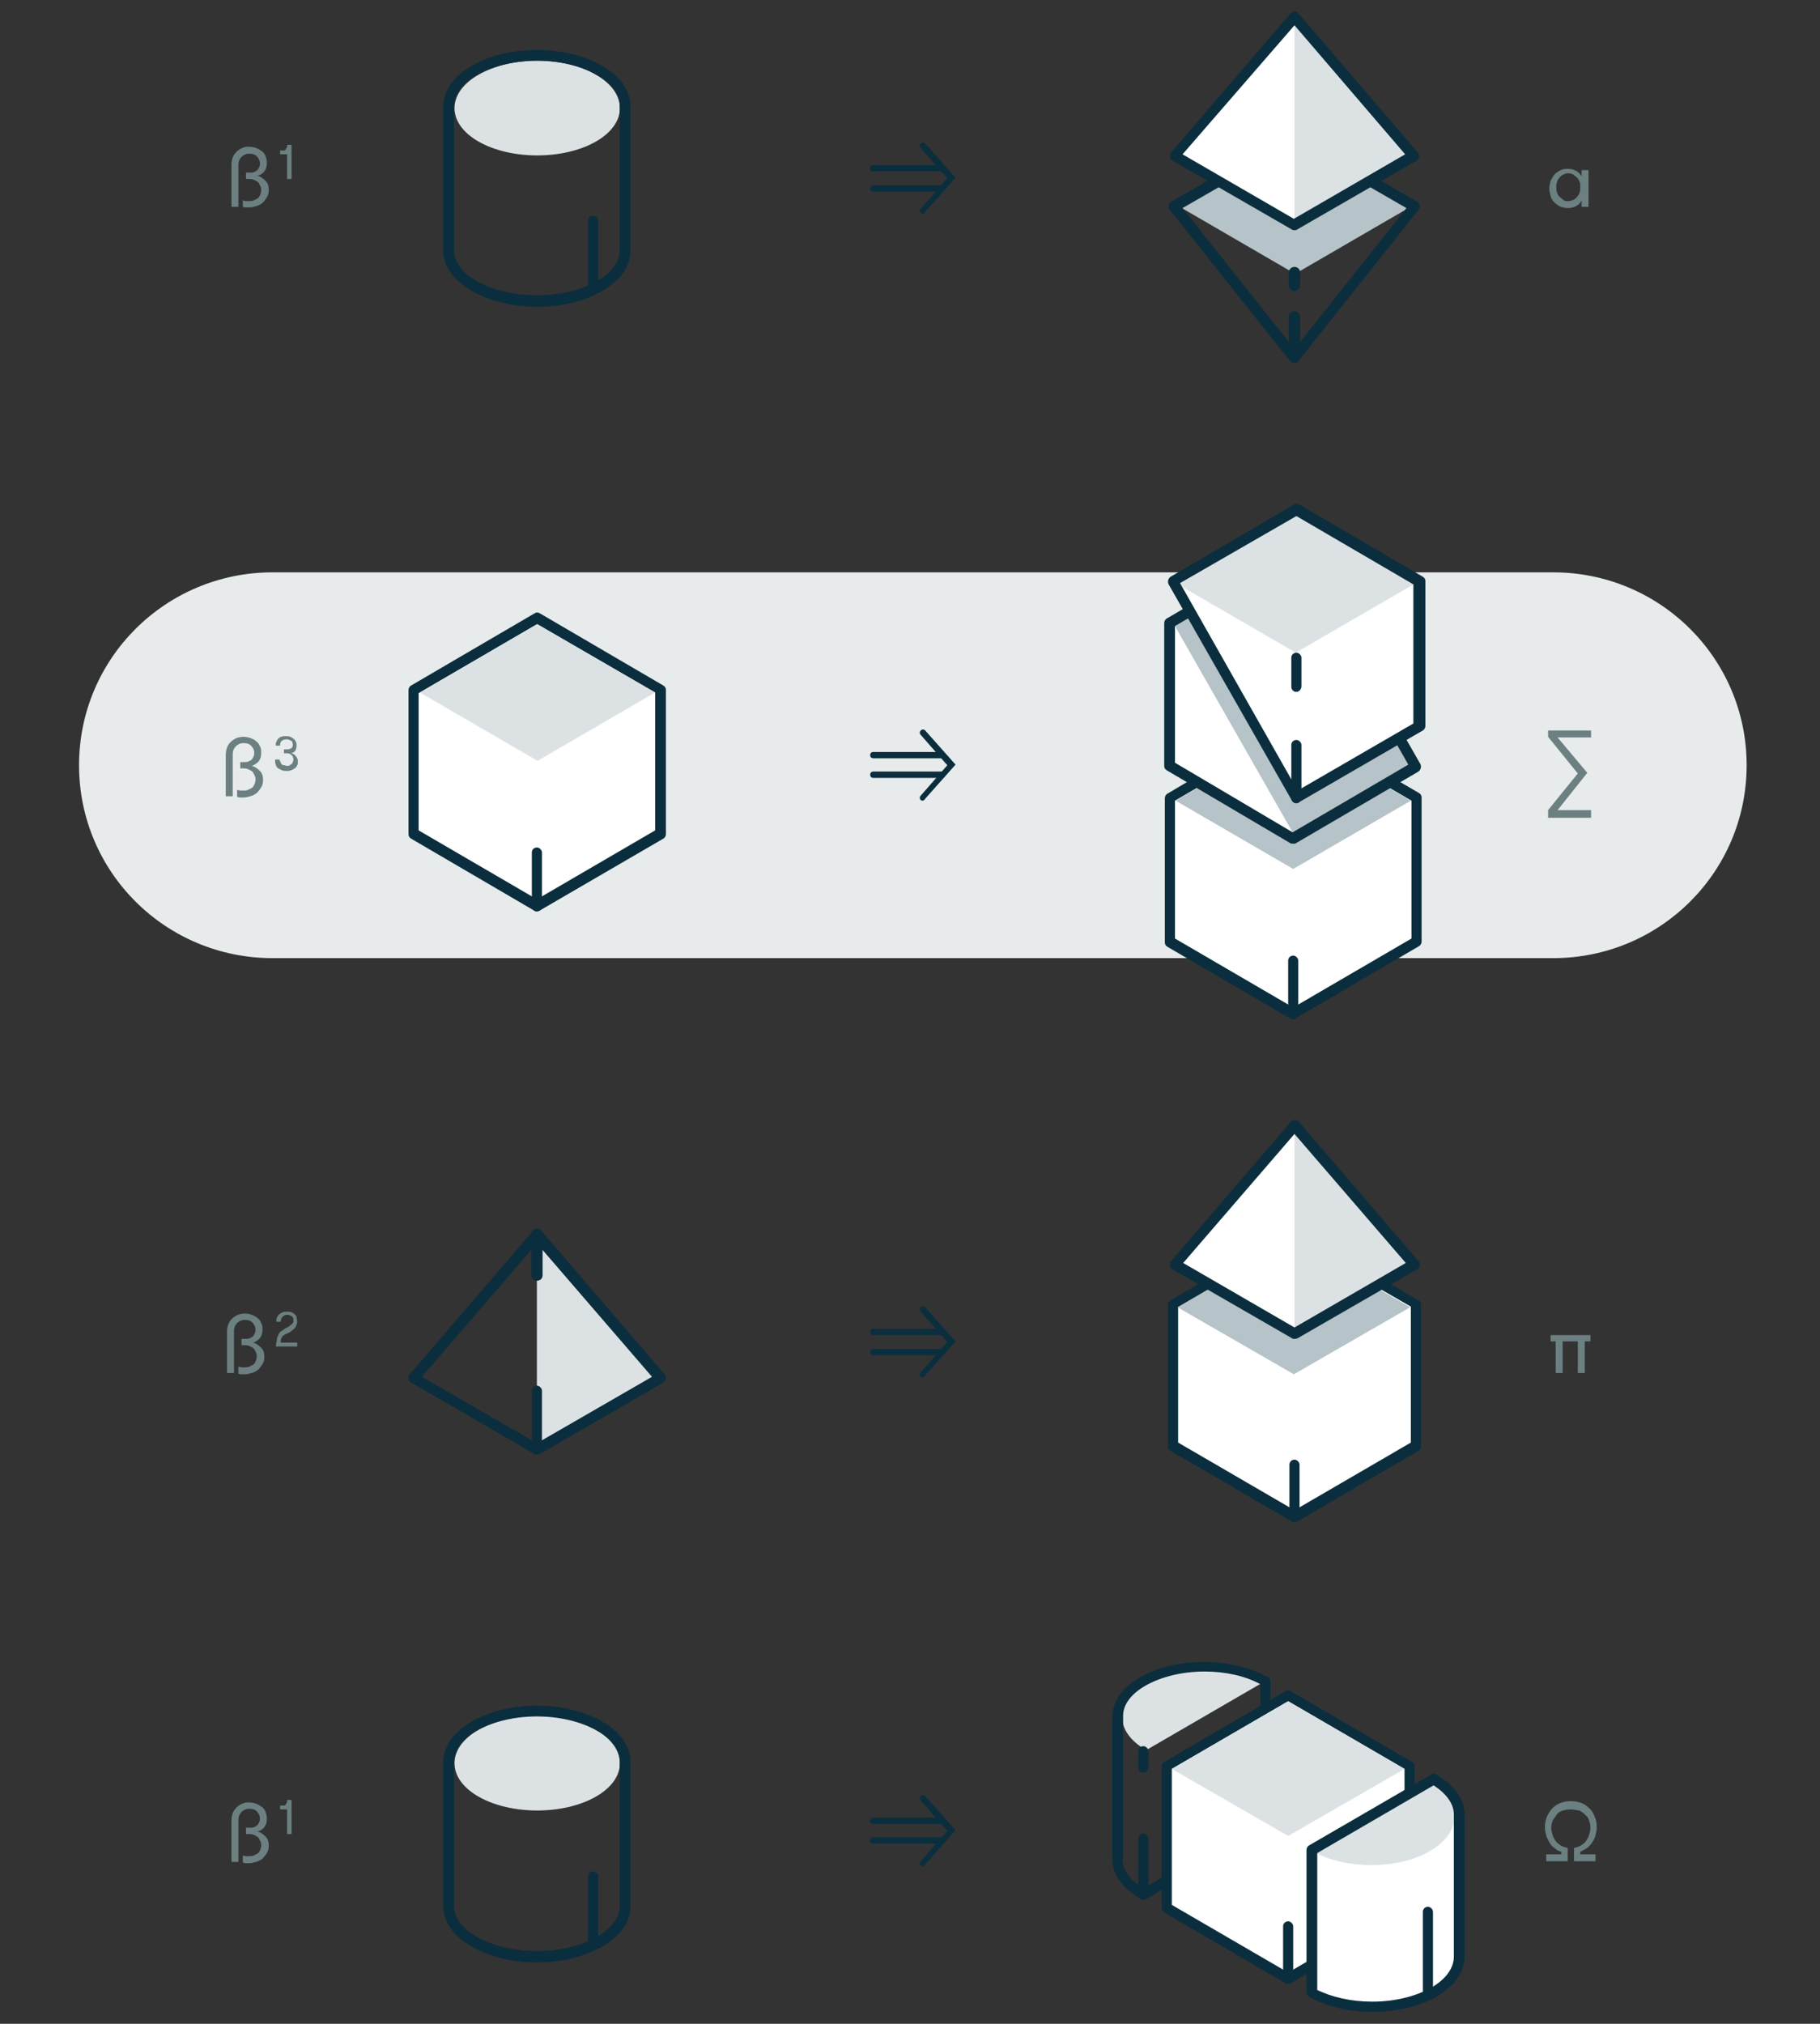 <?xml version="1.0" encoding="utf-8"?>
<!-- Generator: Adobe Illustrator 18.0.0, SVG Export Plug-In . SVG Version: 6.00 Build 0)  -->
<!DOCTYPE svg PUBLIC "-//W3C//DTD SVG 1.1//EN" "http://www.w3.org/Graphics/SVG/1.1/DTD/svg11.dtd">
<svg version="1.1" id="Layer_1" xmlns="http://www.w3.org/2000/svg" xmlns:xlink="http://www.w3.org/1999/xlink" x="0px" y="0px"
	 viewBox="0 0 287.8 320" style="enable-background:new 0 0 287.8 320;" xml:space="preserve">
<rect x="0" y="0" width="287.8" height="320" fill="#333333" stroke="none"/>
<g>
	<path style="fill:#E7EBEC;" d="M43.1,151.5c-16.9,0-30.6-13.6-30.6-30.5s13.7-30.5,30.6-30.5h202.5c16.9,0,30.6,13.6,30.6,30.5
		s-13.7,30.5-30.6,30.5H43.1z"/>
</g>
<g>
	<g>
		<g>
			<path style="fill:#0A2E3D;" d="M149,27.1h-10.9c-0.3,0-0.5-0.2-0.5-0.5s0.2-0.5,0.5-0.5H149c0.3,0,0.5,0.2,0.5,0.5
				S149.3,27.1,149,27.1z"/>
		</g>
		<g>
			<path style="fill:#0A2E3D;" d="M149,30.3h-10.9c-0.3,0-0.5-0.2-0.5-0.5s0.2-0.5,0.5-0.5H149c0.3,0,0.5,0.2,0.5,0.5
				S149.3,30.3,149,30.3z"/>
		</g>
	</g>
	<g>
		<g>
			<path style="fill:#0A2E3D;" d="M145.9,33.8c-0.1,0-0.2,0-0.3-0.1c-0.2-0.2-0.2-0.5,0-0.7l4.2-4.8l-4.2-4.8
				c-0.2-0.2-0.2-0.5,0-0.7c0.2-0.2,0.5-0.2,0.7,0l4.8,5.4l-4.8,5.4C146.2,33.8,146,33.8,145.9,33.8z"/>
		</g>
	</g>
</g>
<g>
	<g>
		<g>
			<path style="fill:#0A2E3D;" d="M149,288.4h-10.9c-0.3,0-0.5-0.2-0.5-0.5s0.2-0.5,0.5-0.5H149c0.3,0,0.5,0.2,0.5,0.5
				S149.3,288.4,149,288.4z"/>
		</g>
		<g>
			<path style="fill:#0A2E3D;" d="M149,291.5h-10.9c-0.3,0-0.5-0.2-0.5-0.5s0.2-0.5,0.5-0.5H149c0.3,0,0.5,0.2,0.5,0.5
				S149.3,291.5,149,291.5z"/>
		</g>
	</g>
	<g>
		<g>
			<path style="fill:#0A2E3D;" d="M145.9,295.1c-0.1,0-0.2,0-0.3-0.1c-0.2-0.2-0.2-0.5,0-0.7l4.2-4.8l-4.2-4.8
				c-0.2-0.2-0.2-0.5,0-0.7c0.2-0.2,0.5-0.2,0.7,0l4.8,5.4l-4.8,5.4C146.2,295,146,295.1,145.9,295.1z"/>
		</g>
	</g>
</g>
<g>
	<g>
		<g>
			<path style="fill:#0A2E3D;" d="M149,119.9h-10.9c-0.3,0-0.5-0.2-0.5-0.5s0.2-0.5,0.5-0.5H149c0.3,0,0.5,0.2,0.5,0.5
				S149.3,119.9,149,119.9z"/>
		</g>
		<g>
			<path style="fill:#0A2E3D;" d="M149,123h-10.9c-0.3,0-0.5-0.2-0.5-0.5s0.2-0.5,0.5-0.5H149c0.3,0,0.5,0.2,0.5,0.5
				S149.3,123,149,123z"/>
		</g>
	</g>
	<g>
		<g>
			<path style="fill:#0A2E3D;" d="M145.9,126.6c-0.1,0-0.2,0-0.3-0.1c-0.2-0.2-0.2-0.5,0-0.7l4.2-4.8l-4.2-4.8
				c-0.2-0.2-0.2-0.5,0-0.7c0.2-0.2,0.5-0.2,0.7,0l4.8,5.4l-4.8,5.4C146.2,126.5,146,126.6,145.9,126.6z"/>
		</g>
	</g>
</g>
<g>
	<g>
		<g>
			<path style="fill:#0A2E3D;" d="M149,211.1h-10.9c-0.3,0-0.5-0.2-0.5-0.5s0.2-0.5,0.5-0.5H149c0.3,0,0.5,0.2,0.5,0.5
				S149.3,211.1,149,211.1z"/>
		</g>
		<g>
			<path style="fill:#0A2E3D;" d="M149,214.3h-10.9c-0.3,0-0.5-0.2-0.5-0.5s0.2-0.5,0.5-0.5H149c0.3,0,0.5,0.2,0.5,0.5
				S149.3,214.3,149,214.3z"/>
		</g>
	</g>
	<g>
		<g>
			<path style="fill:#0A2E3D;" d="M145.9,217.8c-0.1,0-0.2,0-0.3-0.1c-0.2-0.2-0.2-0.5,0-0.7l4.2-4.8l-4.2-4.8
				c-0.2-0.2-0.2-0.5,0-0.7c0.2-0.2,0.5-0.2,0.7,0l4.8,5.4l-4.8,5.4C146.2,217.7,146,217.8,145.9,217.8z"/>
		</g>
	</g>
</g>
<g>
	<path style="fill:#6C8081;" d="M38.4,31.7c0.2,0,0.3,0.1,0.5,0.1c0.2,0,0.4,0,0.5,0c0.2,0,0.5,0,0.7-0.1s0.4-0.2,0.6-0.3
		c0.2-0.1,0.3-0.3,0.4-0.5c0.1-0.2,0.2-0.5,0.2-0.8c0-0.2,0-0.4-0.1-0.6s-0.2-0.4-0.3-0.6c-0.2-0.2-0.4-0.3-0.6-0.4
		c-0.2-0.1-0.5-0.2-0.8-0.2h-0.6v-1h0.5c0.3,0,0.6,0,0.8-0.1c0.2-0.1,0.4-0.2,0.5-0.3s0.2-0.3,0.3-0.5s0.1-0.4,0.1-0.6
		c0-0.4-0.2-0.8-0.5-1.1c-0.3-0.3-0.7-0.4-1.2-0.4c-0.5,0-0.9,0.2-1.2,0.5c-0.3,0.3-0.5,0.7-0.5,1.3v6.6h-1.1V26
		c0-0.4,0.1-0.8,0.2-1.1c0.1-0.3,0.3-0.6,0.6-0.9s0.5-0.4,0.9-0.6s0.7-0.2,1.1-0.2c0.4,0,0.8,0.1,1.1,0.2c0.3,0.1,0.6,0.3,0.9,0.5
		s0.5,0.5,0.6,0.8c0.1,0.3,0.2,0.6,0.2,1c0,0.6-0.1,1-0.4,1.4s-0.7,0.6-1.1,0.7c0.5,0.1,0.9,0.4,1.3,0.8s0.5,0.9,0.5,1.4
		c0,0.5-0.1,0.9-0.3,1.2c-0.2,0.3-0.4,0.6-0.7,0.9c-0.3,0.2-0.6,0.4-1,0.5c-0.4,0.1-0.7,0.2-1.1,0.2c-0.2,0-0.4,0-0.6,0
		c-0.2,0-0.3-0.1-0.4-0.1V31.7z"/>
	<path style="fill:#6C8081;" d="M44.3,23.8c0.2,0,0.4,0,0.6,0s0.3-0.1,0.3-0.2s0.1-0.2,0.2-0.3c0-0.1,0-0.3,0-0.4h0.7v5.4h-0.7v-3.9
		h-1.1V23.8z"/>
</g>
<g>
	<path style="fill:#6C8081;" d="M37.7,216.1c0.2,0,0.3,0.1,0.5,0.1c0.2,0,0.4,0,0.5,0c0.2,0,0.5,0,0.7-0.1s0.4-0.2,0.6-0.3
		c0.2-0.1,0.3-0.3,0.4-0.5c0.1-0.2,0.2-0.5,0.2-0.8c0-0.2,0-0.4-0.1-0.6c-0.1-0.2-0.2-0.4-0.3-0.6c-0.2-0.2-0.4-0.3-0.6-0.4
		c-0.2-0.1-0.5-0.2-0.8-0.2h-0.6v-1h0.5c0.3,0,0.6,0,0.8-0.1c0.2-0.1,0.4-0.2,0.5-0.3s0.2-0.3,0.3-0.5c0.1-0.2,0.1-0.4,0.1-0.6
		c0-0.4-0.2-0.8-0.5-1.1c-0.3-0.3-0.7-0.4-1.2-0.4c-0.5,0-0.9,0.2-1.2,0.5c-0.3,0.3-0.5,0.7-0.5,1.3v6.6h-1.1v-6.6
		c0-0.4,0.1-0.8,0.2-1.1s0.3-0.6,0.6-0.9c0.2-0.2,0.5-0.4,0.9-0.6c0.3-0.1,0.7-0.2,1.1-0.2c0.4,0,0.8,0.1,1.1,0.2
		c0.3,0.1,0.7,0.3,0.9,0.5c0.3,0.2,0.5,0.5,0.6,0.8c0.2,0.3,0.2,0.6,0.2,1c0,0.6-0.1,1-0.4,1.4c-0.3,0.3-0.7,0.6-1.1,0.7
		c0.5,0.1,0.9,0.4,1.3,0.8s0.5,0.9,0.5,1.4c0,0.5-0.1,0.9-0.3,1.2c-0.2,0.3-0.4,0.6-0.7,0.9c-0.3,0.2-0.6,0.4-1,0.5
		c-0.4,0.1-0.7,0.2-1.1,0.2c-0.2,0-0.4,0-0.6,0c-0.2,0-0.3-0.1-0.4-0.1V216.1z"/>
	<path style="fill:#6C8081;" d="M43.8,211.6c0.1-0.3,0.2-0.5,0.3-0.7s0.3-0.4,0.5-0.5c0.2-0.1,0.4-0.3,0.6-0.4
		c0.1-0.1,0.3-0.1,0.4-0.2c0.1-0.1,0.3-0.2,0.4-0.3c0.1-0.1,0.2-0.2,0.3-0.3s0.1-0.3,0.1-0.5c0-0.3-0.1-0.5-0.3-0.6
		c-0.2-0.1-0.4-0.2-0.7-0.2c-0.3,0-0.5,0.1-0.7,0.3c-0.2,0.2-0.3,0.4-0.3,0.8h-0.7c0-0.3,0-0.5,0.1-0.7c0.1-0.2,0.2-0.4,0.4-0.5
		c0.2-0.1,0.3-0.3,0.5-0.3c0.2-0.1,0.4-0.1,0.7-0.1c0.2,0,0.5,0,0.7,0.1c0.2,0.1,0.4,0.2,0.5,0.3c0.1,0.1,0.3,0.3,0.3,0.5
		s0.1,0.4,0.1,0.7s-0.1,0.5-0.2,0.7s-0.2,0.4-0.4,0.5c-0.2,0.1-0.3,0.3-0.5,0.4s-0.3,0.2-0.4,0.2c-0.2,0.1-0.4,0.2-0.6,0.3
		c-0.1,0.1-0.3,0.2-0.3,0.3s-0.1,0.2-0.2,0.4c0,0.1,0,0.3,0,0.5h2.6v0.6h-3.4C43.7,212.3,43.8,211.9,43.8,211.6z"/>
</g>
<g>
	<path style="fill:#6C8081;" d="M38.4,293.4c0.2,0,0.3,0.1,0.5,0.1c0.2,0,0.4,0,0.5,0c0.2,0,0.5,0,0.7-0.1s0.4-0.2,0.6-0.3
		c0.2-0.1,0.3-0.3,0.4-0.5c0.1-0.2,0.2-0.5,0.2-0.8c0-0.2,0-0.4-0.1-0.6s-0.2-0.4-0.3-0.6c-0.2-0.2-0.4-0.3-0.6-0.4
		c-0.2-0.1-0.5-0.2-0.8-0.2h-0.6v-1h0.5c0.3,0,0.6,0,0.8-0.1c0.2-0.1,0.4-0.2,0.5-0.3s0.2-0.3,0.3-0.5s0.1-0.4,0.1-0.6
		c0-0.4-0.2-0.8-0.5-1.1c-0.3-0.3-0.7-0.4-1.2-0.4c-0.5,0-0.9,0.2-1.2,0.5c-0.3,0.3-0.5,0.7-0.5,1.3v6.6h-1.1v-6.6
		c0-0.4,0.1-0.8,0.2-1.1c0.1-0.3,0.3-0.6,0.6-0.9s0.5-0.4,0.9-0.6s0.7-0.2,1.1-0.2c0.4,0,0.8,0.1,1.1,0.2c0.3,0.1,0.6,0.3,0.9,0.5
		s0.5,0.5,0.6,0.8c0.1,0.3,0.2,0.6,0.2,1c0,0.6-0.1,1-0.4,1.4s-0.7,0.6-1.1,0.7c0.5,0.1,0.9,0.4,1.3,0.8s0.5,0.9,0.5,1.4
		c0,0.5-0.1,0.9-0.3,1.2c-0.2,0.3-0.4,0.6-0.7,0.9c-0.3,0.2-0.6,0.4-1,0.5c-0.4,0.1-0.7,0.2-1.1,0.2c-0.2,0-0.4,0-0.6,0
		c-0.2,0-0.3-0.1-0.4-0.1V293.4z"/>
	<path style="fill:#6C8081;" d="M44.3,285.5c0.2,0,0.4,0,0.6,0s0.3-0.1,0.3-0.2s0.1-0.2,0.2-0.3c0-0.1,0-0.3,0-0.4h0.7v5.4h-0.7
		v-3.9h-1.1V285.5z"/>
</g>
<g>
	<path style="fill:#6C8081;" d="M37.5,124.9c0.2,0,0.3,0.1,0.5,0.1c0.2,0,0.4,0,0.5,0c0.2,0,0.5,0,0.7-0.1s0.4-0.2,0.6-0.3
		c0.2-0.1,0.3-0.3,0.4-0.5c0.1-0.2,0.2-0.5,0.2-0.8c0-0.2,0-0.4-0.1-0.6c-0.1-0.2-0.2-0.4-0.3-0.6c-0.2-0.2-0.4-0.3-0.6-0.4
		c-0.2-0.1-0.5-0.2-0.8-0.2H38v-1h0.5c0.3,0,0.6,0,0.8-0.1c0.2-0.1,0.4-0.2,0.5-0.3s0.2-0.3,0.3-0.5c0.1-0.2,0.1-0.4,0.1-0.6
		c0-0.4-0.2-0.8-0.5-1.1c-0.3-0.3-0.7-0.4-1.2-0.4c-0.5,0-0.9,0.2-1.2,0.5c-0.3,0.3-0.5,0.7-0.5,1.3v6.6h-1.1v-6.6
		c0-0.4,0.1-0.8,0.2-1.1s0.3-0.6,0.6-0.9c0.2-0.2,0.5-0.4,0.9-0.6c0.3-0.1,0.7-0.2,1.1-0.2c0.4,0,0.8,0.1,1.1,0.2
		c0.3,0.1,0.7,0.3,0.9,0.5c0.3,0.2,0.5,0.5,0.6,0.8c0.2,0.3,0.2,0.6,0.2,1c0,0.6-0.1,1-0.4,1.4c-0.3,0.3-0.7,0.6-1.1,0.7
		c0.5,0.1,0.9,0.4,1.3,0.8s0.5,0.9,0.5,1.4c0,0.5-0.1,0.9-0.3,1.2c-0.2,0.3-0.4,0.6-0.7,0.9c-0.3,0.2-0.6,0.4-1,0.5
		c-0.4,0.1-0.7,0.2-1.1,0.2c-0.2,0-0.4,0-0.6,0c-0.2,0-0.3-0.1-0.4-0.1V124.9z"/>
	<path style="fill:#6C8081;" d="M44.2,119.9c0,0.2,0,0.3,0.1,0.5c0.1,0.1,0.1,0.3,0.2,0.4c0.1,0.1,0.2,0.2,0.4,0.2s0.3,0.1,0.5,0.1
		s0.3,0,0.4-0.1s0.2-0.1,0.3-0.2s0.2-0.2,0.2-0.3s0.1-0.2,0.1-0.4c0-0.3-0.1-0.5-0.3-0.7c-0.2-0.2-0.4-0.3-0.8-0.3h-0.4v-0.6h0.4
		c0.3,0,0.6-0.1,0.8-0.2c0.2-0.2,0.2-0.4,0.2-0.6c0-0.3-0.1-0.5-0.3-0.6c-0.2-0.1-0.4-0.2-0.7-0.2c-0.3,0-0.6,0.1-0.8,0.3
		s-0.2,0.4-0.2,0.7h-0.7c0-0.2,0-0.5,0.1-0.6c0.1-0.2,0.2-0.4,0.3-0.5c0.1-0.1,0.3-0.3,0.5-0.3c0.2-0.1,0.4-0.1,0.7-0.1
		c0.2,0,0.5,0,0.7,0.1c0.2,0.1,0.4,0.2,0.5,0.3c0.2,0.1,0.3,0.3,0.4,0.5c0.1,0.2,0.1,0.4,0.1,0.6c0,0.3-0.1,0.6-0.2,0.8
		c-0.1,0.2-0.4,0.3-0.6,0.4c0.3,0.1,0.5,0.2,0.7,0.5c0.2,0.2,0.3,0.5,0.3,0.8c0,0.2,0,0.5-0.1,0.6c-0.1,0.2-0.2,0.4-0.4,0.5
		c-0.2,0.1-0.3,0.2-0.6,0.3c-0.2,0.1-0.5,0.1-0.7,0.1c-0.2,0-0.5,0-0.7-0.1c-0.2-0.1-0.4-0.2-0.6-0.3s-0.3-0.3-0.4-0.6
		c-0.1-0.2-0.1-0.5-0.1-0.8H44.2z"/>
</g>
<g>
	<path style="fill:#6C8081;" d="M251.2,26.7v6h-1.1v-1c-0.2,0.4-0.5,0.7-0.9,0.9c-0.4,0.2-0.8,0.3-1.2,0.3c-0.5,0-0.9-0.1-1.2-0.2
		c-0.4-0.2-0.7-0.4-1-0.7c-0.3-0.3-0.5-0.6-0.6-1c-0.1-0.4-0.2-0.8-0.2-1.2s0.1-0.8,0.2-1.2c0.2-0.4,0.4-0.7,0.6-1
		c0.3-0.3,0.6-0.5,1-0.7c0.4-0.2,0.8-0.2,1.2-0.2c0.4,0,0.8,0.1,1.2,0.3s0.7,0.5,0.9,0.9v-1H251.2z M248,31.8c0.3,0,0.6-0.1,0.8-0.2
		s0.5-0.3,0.6-0.5c0.2-0.2,0.3-0.4,0.4-0.7c0.1-0.3,0.1-0.5,0.1-0.8s0-0.6-0.1-0.8c-0.1-0.3-0.2-0.5-0.4-0.7s-0.4-0.3-0.6-0.5
		c-0.2-0.1-0.5-0.2-0.8-0.2s-0.6,0.1-0.8,0.2c-0.2,0.1-0.5,0.3-0.6,0.5c-0.2,0.2-0.3,0.4-0.4,0.7c-0.1,0.3-0.1,0.5-0.1,0.8
		s0,0.6,0.1,0.8c0.1,0.3,0.2,0.5,0.4,0.7c0.2,0.2,0.4,0.3,0.6,0.5S247.7,31.8,248,31.8z"/>
</g>
<g>
	<path style="fill:#6C8081;" d="M251.4,212.1h-0.8v5h-1.1v-5h-2.4v5H246v-5h-0.8v-1h6.3V212.1z"/>
</g>
<g>
	<path style="fill:#6C8081;" d="M248.3,286.1c-0.5,0-0.9,0.1-1.3,0.2c-0.4,0.2-0.7,0.4-0.9,0.7s-0.4,0.6-0.6,0.9
		c-0.1,0.4-0.2,0.7-0.2,1.1c0,0.4,0.1,0.7,0.2,1.1c0.1,0.4,0.3,0.7,0.5,1c0.2,0.3,0.5,0.5,0.8,0.7s0.7,0.3,1.1,0.4v2.1h-3.4v-1.1
		h2.4v-0.4c-0.4-0.1-0.8-0.3-1.1-0.6c-0.3-0.2-0.6-0.5-0.8-0.9s-0.4-0.7-0.5-1.1c-0.1-0.4-0.2-0.8-0.2-1.3c0-0.6,0.1-1.1,0.3-1.6
		c0.2-0.5,0.5-0.9,0.8-1.3c0.4-0.4,0.8-0.7,1.3-0.9s1.1-0.3,1.7-0.3c0.6,0,1.2,0.1,1.7,0.3s0.9,0.5,1.3,0.9c0.4,0.4,0.6,0.8,0.8,1.3
		c0.2,0.5,0.3,1,0.3,1.6c0,0.4-0.1,0.9-0.2,1.3c-0.1,0.4-0.3,0.8-0.5,1.1s-0.5,0.6-0.8,0.9c-0.3,0.2-0.7,0.4-1.1,0.6v0.4h2.4v1.1
		h-3.4v-2.1c0.4-0.1,0.8-0.2,1.1-0.4s0.6-0.4,0.8-0.7c0.2-0.3,0.4-0.6,0.5-1c0.1-0.4,0.2-0.7,0.2-1.1c0-0.4-0.1-0.8-0.2-1.1
		c-0.1-0.4-0.3-0.7-0.6-0.9c-0.2-0.3-0.6-0.5-0.9-0.7C249.2,286.2,248.8,286.1,248.3,286.1z"/>
</g>
<g>
	<path style="fill:#6C8081;" d="M244.8,129.2v-1.1l4.7-5.8l-4.7-5.8v-1h6.8v1.1h-5.3l4.7,5.6l-4.7,5.9h5.3v1.2H244.8z"/>
</g>
<g>
	<path style="fill:#DCE2E4;" d="M94.2,11.8c5.1,2.9,5.1,7.7,0,10.6s-13.4,2.9-18.5,0s-5.1-7.7,0-10.6S89.1,8.8,94.2,11.8z"/>
</g>
<g>
	<line style="fill:#FFFFFF;" x1="93.8" y1="34.9" x2="93.8" y2="45.1"/>
	<path style="fill:#0A2E3D;" d="M93.8,45.9c-0.5,0-0.8-0.4-0.8-0.8V34.9c0-0.5,0.4-0.8,0.8-0.8s0.8,0.4,0.8,0.8v10.2
		C94.7,45.5,94.3,45.9,93.8,45.9z"/>
</g>
<g>
	<g>
		<polygon style="fill:#FFFFFF;" points="65.4,109.1 84.9,97.7 104.4,109.1 104.4,131.8 84.9,143.2 65.4,131.8 		"/>
		<path style="fill:#0A2E3D;" d="M84.9,144.1c-0.1,0-0.3,0-0.4-0.1L65,132.6c-0.3-0.2-0.4-0.4-0.4-0.7v-22.8c0-0.3,0.2-0.6,0.4-0.7
			l19.5-11.4c0.3-0.2,0.6-0.2,0.9,0l19.5,11.4c0.3,0.2,0.4,0.4,0.4,0.7v22.8c0,0.3-0.2,0.6-0.4,0.7L85.3,144
			C85.2,144,85.1,144.1,84.9,144.1z M66.2,131.3l18.7,10.9l18.7-10.9v-21.8L84.9,98.7l-18.7,10.9V131.3z"/>
	</g>
	<g>
		<path style="fill:#DCE2E4;" d="M103.6,109.5l-18.6,10.8l-18.6-10.8l18.6-10.8L103.6,109.5z"/>
	</g>
	<g>
		<line style="fill:#FFFFFF;" x1="84.9" y1="134.8" x2="84.9" y2="143.2"/>
		<path style="fill:#0A2E3D;" d="M84.9,144.1c-0.5,0-0.8-0.4-0.8-0.8v-8.5c0-0.5,0.4-0.8,0.8-0.8s0.8,0.4,0.8,0.8v8.5
			C85.8,143.7,85.4,144.1,84.9,144.1z"/>
	</g>
</g>
<g>
	<g>
		<g>
			<polygon style="fill:#FFFFFF;" points="185,126.2 204.5,114.8 224,126.2 224,148.9 204.5,160.3 185,148.9 			"/>
			<path style="fill:#0A2E3D;" d="M204.5,161.2c-0.1,0-0.3,0-0.4-0.1l-19.5-11.4c-0.3-0.2-0.4-0.4-0.4-0.7v-22.8
				c0-0.3,0.2-0.6,0.4-0.7L204,114c0.3-0.2,0.6-0.2,0.9,0l19.5,11.4c0.3,0.2,0.4,0.4,0.4,0.7v22.8c0,0.3-0.2,0.6-0.4,0.7l-19.5,11.4
				C204.8,161.1,204.6,161.2,204.5,161.2z M185.8,148.4l18.7,10.9l18.7-10.9v-21.8l-18.7-10.9l-18.7,10.9V148.4z"/>
		</g>
		<g>
			<path style="fill:#B6C3C9;" d="M223.1,126.6l-18.6,10.8l-18.6-10.8l18.6-10.8L223.1,126.6z"/>
		</g>
		<g>
			<line style="fill:#FFFFFF;" x1="204.5" y1="151.9" x2="204.5" y2="160.3"/>
			<path style="fill:#0A2E3D;" d="M204.5,161.2c-0.5,0-0.8-0.4-0.8-0.8v-8.5c0-0.5,0.4-0.8,0.8-0.8s0.8,0.4,0.8,0.8v8.5
				C205.3,160.8,204.9,161.2,204.5,161.2z"/>
		</g>
	</g>
	<g>
		<g>
			<polygon style="fill:#FFFFFF;" points="185,98.5 204.4,87.1 223.9,121.2 204.4,132.6 185,121 			"/>
		</g>
		<g>
			<g>
				<polygon style="fill:#B6C3C9;" points="204.4,131.6 223.1,120.7 204.4,88.1 185.8,99 				"/>
			</g>
			<g>
				<path style="fill:#0A2E3D;" d="M204.4,133.4c-0.1,0-0.3,0-0.4-0.1l-19.5-11.5c-0.3-0.2-0.4-0.4-0.4-0.7V98.5
					c0-0.3,0.2-0.6,0.4-0.7L204,86.4c0.2-0.1,0.4-0.1,0.6-0.1c0.2,0.1,0.4,0.2,0.5,0.4l19.5,34.1c0.2,0.4,0.1,0.9-0.3,1.2
					l-19.5,11.4C204.7,133.4,204.6,133.4,204.4,133.4z M185.8,120.6l18.6,11l18.3-10.7l-18.6-32.6L185.8,99V120.6z"/>
			</g>
			<g>
				
					<path style="fill:none;stroke:#4B4F64;stroke-width:1.583;stroke-linecap:round;stroke-linejoin:round;stroke-miterlimit:10;" d="
					M194.7,104.2"/>
			</g>
		</g>
	</g>
	<g>
		<g>
			<polygon style="fill:#FFFFFF;" points="185.5,91.9 205,80.6 224.4,91.9 224.4,114.8 205,126.2 			"/>
		</g>
	</g>
	<g>
		<g>
			<path style="fill:#DCE2E4;" d="M224.4,91.9l-19.5,11.3l-19.5-11.3l19.5-11.3L224.4,91.9z"/>
		</g>
		<g>
			<g>
				<path style="fill:#0A2E3D;" d="M205,127c-0.1,0-0.1,0-0.2,0c-0.2-0.1-0.4-0.2-0.5-0.4l-19.5-34.2c-0.2-0.4-0.1-0.9,0.3-1.2
					l19.5-11.4c0.3-0.2,0.6-0.2,0.9,0l19.5,11.4c0.3,0.2,0.4,0.4,0.4,0.7v22.9c0,0.3-0.2,0.6-0.4,0.7l-19.5,11.3
					C205.3,127,205.1,127,205,127z M186.6,92.2l18.6,32.8l18.3-10.6V92.4L205,81.6L186.6,92.2z"/>
			</g>
		</g>
		<g>
			<line style="fill:#FFFFFF;" x1="205" y1="104" x2="205" y2="108.5"/>
			<path style="fill:#0A2E3D;" d="M205,109.4c-0.5,0-0.8-0.4-0.8-0.8V104c0-0.5,0.4-0.8,0.8-0.8s0.8,0.4,0.8,0.8v4.5
				C205.8,109,205.4,109.4,205,109.4z"/>
		</g>
		<g>
			<line style="fill:#FFFFFF;" x1="205" y1="117.7" x2="205" y2="126.2"/>
			<path style="fill:#0A2E3D;" d="M205,127c-0.5,0-0.8-0.4-0.8-0.8v-8.4c0-0.5,0.4-0.8,0.8-0.8s0.8,0.4,0.8,0.8v8.4
				C205.8,126.6,205.4,127,205,127z"/>
		</g>
	</g>
</g>
<g>
	<path style="fill:#0A2E3D;" d="M84.9,48.5c-3.9,0-7.5-0.9-10.3-2.5c-2.9-1.7-4.5-3.9-4.5-6.4l0-22.9c0,0,0-0.1,0-0.1
		c0.1-2.4,1.7-4.6,4.5-6.2c2.8-1.6,6.4-2.5,10.3-2.5s7.5,0.9,10.3,2.5c2.8,1.6,4.4,3.8,4.5,6.2c0,0,0,0.1,0,0.1v22.9
		c0,2.5-1.6,4.8-4.5,6.4C92.4,47.7,88.8,48.5,84.9,48.5z M71.8,16.8v22.8c0,1.8,1.3,3.6,3.7,4.9c2.5,1.4,5.9,2.2,9.4,2.2
		s6.9-0.8,9.4-2.2c2.4-1.4,3.7-3.1,3.7-4.9l0-22.8c0,0,0-0.1,0-0.1c0-1.8-1.3-3.6-3.7-4.9c-2.5-1.4-5.9-2.2-9.4-2.2
		s-6.9,0.8-9.4,2.2C73.1,13.2,71.8,14.9,71.8,16.8C71.8,16.8,71.8,16.8,71.8,16.8z"/>
</g>
<g>
	<polygon style="fill:#DCE2E4;" points="84.9,229.2 84.9,195.2 104.5,217.9 	"/>
</g>
<g>
	<path style="fill:#0A2E3D;" d="M84.9,230c-0.1,0-0.3,0-0.4-0.1l-19.5-11.3c-0.2-0.1-0.4-0.3-0.4-0.6s0-0.5,0.2-0.7l19.5-22.7
		c0.3-0.4,1-0.4,1.3,0l19.5,22.7c0.2,0.2,0.2,0.5,0.2,0.7s-0.2,0.5-0.4,0.6l-19.5,11.3C85.2,230,85.1,230,84.9,230z M66.7,217.7
		l18.2,10.5l18.2-10.5l-18.2-21.1L66.7,217.7z"/>
</g>
<g>
	<line style="fill:#FFFFFF;" x1="84.9" y1="195.2" x2="84.9" y2="201.7"/>
	<path style="fill:#0A2E3D;" d="M84.9,202.5c-0.5,0-0.9-0.4-0.9-0.9v-6.4c0-0.5,0.4-0.9,0.9-0.9s0.9,0.4,0.9,0.9v6.4
		C85.8,202.2,85.4,202.5,84.9,202.5z"/>
</g>
<g>
	<path style="fill:#DCE2E4;" d="M94.2,273.5c5.1,2.9,5.1,7.7,0,10.6c-5.1,2.9-13.4,2.9-18.5,0c-5.1-2.9-5.1-7.7,0-10.6
		S89.1,270.6,94.2,273.5z"/>
</g>
<g>
	<line style="fill:#FFFFFF;" x1="93.8" y1="296.6" x2="93.8" y2="306.8"/>
	<path style="fill:#0A2E3D;" d="M93.8,307.7c-0.5,0-0.8-0.4-0.8-0.8v-10.2c0-0.5,0.4-0.8,0.8-0.8s0.8,0.4,0.8,0.8v10.2
		C94.7,307.3,94.3,307.7,93.8,307.7z"/>
</g>
<g>
	<path style="fill:#0A2E3D;" d="M84.9,310.3c-3.9,0-7.5-0.9-10.3-2.5c-2.9-1.7-4.5-3.9-4.5-6.4l0-22.9c0,0,0-0.1,0-0.1
		c0.1-2.4,1.7-4.6,4.5-6.2c2.8-1.6,6.4-2.5,10.3-2.5s7.5,0.9,10.3,2.5c2.8,1.6,4.4,3.8,4.5,6.2c0,0,0,0.1,0,0.1v22.9
		c0,2.5-1.6,4.8-4.5,6.4C92.4,309.4,88.8,310.3,84.9,310.3z M71.8,278.6v22.8c0,1.8,1.3,3.6,3.7,4.9c2.5,1.4,5.9,2.2,9.4,2.2
		s6.9-0.8,9.4-2.2c2.4-1.4,3.7-3.1,3.7-4.9l0-22.8c0,0,0-0.1,0-0.1c0-1.8-1.3-3.6-3.7-4.9c-2.5-1.4-5.9-2.2-9.4-2.2
		s-6.9,0.8-9.4,2.2C73.1,274.9,71.8,276.7,71.8,278.6C71.8,278.5,71.8,278.6,71.8,278.6z"/>
</g>
<g>
	<line style="fill:#FFFFFF;" x1="84.9" y1="219.9" x2="84.9" y2="228.3"/>
	<path style="fill:#0A2E3D;" d="M84.9,229.2c-0.5,0-0.8-0.4-0.8-0.8v-8.5c0-0.5,0.4-0.8,0.8-0.8s0.8,0.4,0.8,0.8v8.5
		C85.8,228.8,85.4,229.2,84.9,229.2z"/>
</g>
<g>
	<g>
		<path style="fill:#B6C3C9;" d="M223.4,32.5l-18.6,10.8l-18.6-10.8l18.6-10.8L223.4,32.5z"/>
	</g>
	<g>
		<g>
			<g>
				<path style="fill:#0A2E3D;" d="M204.7,57.4L204.7,57.4c-0.3,0-0.5-0.1-0.7-0.3l-19-23.9c-0.2-0.2-0.2-0.4-0.2-0.7
					c0-0.2,0.2-0.5,0.4-0.6l19-11c0.3-0.2,0.6-0.2,0.9,0l19,11c0.2,0.1,0.4,0.3,0.4,0.6s0,0.5-0.2,0.7l-19,23.9
					C205.2,57.3,204.9,57.4,204.7,57.4z M187,32.9l17.7,22.3l17.7-22.3l-17.7-10.2L187,32.9z"/>
			</g>
		</g>
	</g>
	<g>
		<g>
			<polygon style="fill:#FFFFFF;" points="223.6,24.6 204.7,35.6 185.7,24.6 204.7,2.7 			"/>
		</g>
		<g>
			<g>
				<polygon style="fill:#DCE2E4;" points="204.7,35.6 204.7,2.7 223.6,24.6 				"/>
			</g>
			<g>
				<path style="fill:#0A2E3D;" d="M204.7,36.4c-0.1,0-0.3,0-0.4-0.1l-18.9-10.9c-0.2-0.1-0.4-0.3-0.4-0.6s0-0.5,0.2-0.7l18.9-22
					c0.2-0.2,0.4-0.3,0.6-0.3l0,0c0.2,0,0.5,0.1,0.6,0.3l18.9,22c0.2,0.2,0.2,0.5,0.2,0.7s-0.2,0.5-0.4,0.6l-18.9,10.9
					C205,36.4,204.8,36.4,204.7,36.4z M187,24.4l17.6,10.2l17.6-10.2L204.7,4L187,24.4z"/>
			</g>
		</g>
	</g>
	<g>
		<path style="fill:#0A2E3D;" d="M204.7,46c-0.5,0-0.9-0.4-0.9-0.9v-2c0-0.5,0.4-0.9,0.9-0.9s0.9,0.4,0.9,0.9v2
			C205.5,45.6,205.2,46,204.7,46z"/>
	</g>
	<g>
		<path style="fill:#0A2E3D;" d="M204.7,56c-0.5,0-0.9-0.4-0.9-0.9v-5c0-0.5,0.4-0.9,0.9-0.9s0.9,0.4,0.9,0.9v5
			C205.5,55.6,205.2,56,204.7,56z"/>
	</g>
</g>
<g>
	<g>
		<g>
			<polygon style="fill:#FFFFFF;" points="185.5,206.2 204.7,195 223.9,206.2 223.9,228.6 204.7,239.8 185.5,228.6 			"/>
			<path style="fill:#0A2E3D;" d="M204.7,240.7c-0.1,0-0.3,0-0.4-0.1l-19.2-11.2c-0.3-0.2-0.4-0.4-0.4-0.7v-22.4
				c0-0.3,0.2-0.6,0.4-0.7l19.2-11.2c0.3-0.2,0.6-0.2,0.8,0l19.2,11.2c0.3,0.2,0.4,0.4,0.4,0.7v22.4c0,0.3-0.2,0.6-0.4,0.7
				l-19.2,11.2C205,240.6,204.8,240.7,204.7,240.7z M186.3,228.1l18.4,10.7l18.4-10.7v-21.5L204.7,196l-18.4,10.7V228.1z"/>
		</g>
		<g>
			<path style="fill:#B6C3C9;" d="M223,206.7l-18.4,10.6l-18.4-10.6l18.4-10.7L223,206.7z"/>
		</g>
		<g>
			<line style="fill:#FFFFFF;" x1="204.7" y1="231.5" x2="204.7" y2="239.8"/>
			<path style="fill:#0A2E3D;" d="M204.7,240.7c-0.5,0-0.8-0.4-0.8-0.8v-8.3c0-0.5,0.4-0.8,0.8-0.8s0.8,0.4,0.8,0.8v8.3
				C205.5,240.3,205.1,240.7,204.7,240.7z"/>
		</g>
	</g>
	<g>
		<g>
			<polygon style="fill:#FFFFFF;" points="223.6,200 204.7,210.9 185.7,200 204.7,178 			"/>
		</g>
		<g>
			<g>
				<polygon style="fill:#DCE2E4;" points="204.7,210.9 204.7,178 223.6,200 				"/>
			</g>
			<g>
				<path style="fill:#0A2E3D;" d="M204.7,211.7c-0.1,0-0.3,0-0.4-0.1l-18.9-10.9c-0.2-0.1-0.4-0.3-0.4-0.6s0-0.5,0.2-0.7l18.9-22
					c0.3-0.4,1-0.4,1.3,0l18.9,22c0.2,0.2,0.2,0.5,0.2,0.7s-0.2,0.5-0.4,0.6l-18.9,10.9C205,211.7,204.8,211.7,204.7,211.7z
					 M187.1,199.7l17.6,10.2l17.6-10.2l-17.6-20.4L187.1,199.7z"/>
			</g>
		</g>
	</g>
</g>
<g>
	<g>
		<path style="fill:#DCE2E4;" d="M181.2,266.3c-5,2.9-5,7.5,0,10.4c0,0,0,0,0.1,0l18.1-10.5C194.3,263.4,186.2,263.4,181.2,266.3z"
			/>
	</g>
	<g>
		<path style="fill:#0A2E3D;" d="M180.8,300.4c-0.1,0-0.3,0-0.4-0.1c0,0-0.1,0-0.1-0.1c-2.8-1.6-4.4-3.8-4.4-6.2c0,0,0,0,0-0.1
			v-22.5c0,0,0-0.1,0-0.1c0.1-2.4,1.6-4.5,4.4-6.1c2.7-1.6,6.3-2.4,10.1-2.4c3.8,0,7.4,0.9,10.1,2.4c0.3,0.1,0.4,0.4,0.4,0.7v22.4
			c0,0.3-0.2,0.6-0.4,0.7l-19.3,11.3C181,300.4,180.9,300.4,180.8,300.4z M177.5,293.9C177.5,293.9,177.5,293.9,177.5,293.9
			c0,1.8,1.2,3.4,3.3,4.7l18.5-10.8v-21.5c-2.4-1.3-5.5-2-8.8-2c-3.5,0-6.8,0.8-9.3,2.2c-2.3,1.3-3.6,3-3.6,4.8c0,0,0,0.1,0,0.1
			V293.9z"/>
	</g>
	<g>
		
			<path style="fill:#FFFFFF;stroke:#0A2E3D;stroke-width:1.645;stroke-linecap:round;stroke-linejoin:round;stroke-miterlimit:10;" d="
			M180.8,299.1"/>
	</g>
	<g>
		
			<path style="fill:#FFFFFF;stroke:#0A2E3D;stroke-width:1.645;stroke-linecap:round;stroke-linejoin:round;stroke-miterlimit:10;" d="
			M180.8,291.5"/>
	</g>
	<g>
		<g>
			<polygon style="fill:#FFFFFF;" points="184.5,279.3 203.7,268.1 222.9,279.3 222.9,301.7 203.7,312.9 184.5,301.7 			"/>
			<path style="fill:#0A2E3D;" d="M203.7,313.7c-0.1,0-0.3,0-0.4-0.1l-19.2-11.2c-0.3-0.2-0.4-0.4-0.4-0.7v-22.4
				c0-0.3,0.2-0.6,0.4-0.7l19.2-11.2c0.3-0.2,0.6-0.2,0.8,0l19.2,11.2c0.3,0.2,0.4,0.4,0.4,0.7v22.4c0,0.3-0.2,0.6-0.4,0.7
				l-19.2,11.2C204,313.7,203.9,313.7,203.7,313.7z M185.3,301.2l18.4,10.7l18.4-10.7v-21.5L203.7,269l-18.4,10.7V301.2z"/>
		</g>
		<g>
			<path style="fill:#DCE2E4;" d="M222.1,279.7l-18.4,10.6l-18.4-10.6l18.4-10.7L222.1,279.7z"/>
		</g>
		<g>
			<line style="fill:#FFFFFF;" x1="203.7" y1="304.6" x2="203.7" y2="312.9"/>
			<path style="fill:#0A2E3D;" d="M203.7,313.7c-0.5,0-0.8-0.4-0.8-0.8v-8.3c0-0.5,0.4-0.8,0.8-0.8s0.8,0.4,0.8,0.8v8.3
				C204.5,313.4,204.2,313.7,203.7,313.7z"/>
		</g>
	</g>
	<g>
		<g>
			<path style="fill:#FFFFFF;" d="M230.7,287L230.7,287L230.7,287c0-2.1-1.4-4.1-4-5.6c0,0,0,0,0,0l-19.3,11.2V315l0,0c0,0,0,0,0,0
				v0l0,0c5.4,3,13.9,3,19.2-0.1c2.7-1.5,4-3.6,4-5.6l0,0v0v0V287L230.7,287z"/>
		</g>
		<g>
			<path style="fill:#DCE2E4;" d="M226.1,281.9C226.1,281.8,226.1,281.8,226.1,281.9l-18.6,10.8c5.2,2.9,13.4,3,18.6,0
				C231.3,289.7,231.3,284.8,226.1,281.9z"/>
		</g>
		<g>
			<path style="fill:#0A2E3D;" d="M217,318.1L217,318.1c-3.7,0-7.2-0.8-9.8-2.3c-0.1,0-0.2-0.1-0.2-0.1c-0.1-0.1-0.1-0.1-0.2-0.2
				c-0.1-0.1-0.2-0.3-0.2-0.5c0-0.1,0-0.1,0-0.2v-22.3c0-0.3,0.2-0.6,0.4-0.7l19.3-11.2c0.3-0.2,0.6-0.2,0.8,0
				c2.8,1.6,4.4,3.8,4.5,6.1c0,0,0,0.1,0,0.1v22.5c0,0,0,0,0,0.1c0,2.4-1.6,4.6-4.4,6.3C224.4,317.3,220.8,318.1,217,318.1z
				 M208.2,314.6c2.4,1.2,5.5,1.9,8.8,1.9c3.5,0,6.8-0.8,9.3-2.2c2.3-1.3,3.6-3.1,3.6-4.9c0,0,0,0,0-0.1V287c0,0,0-0.1,0-0.1
				c0-1.7-1.2-3.3-3.2-4.6l-18.4,10.7V314.6z"/>
		</g>
		<g>
			<line style="fill:#FFFFFF;" x1="225.8" y1="302.3" x2="225.8" y2="315.1"/>
			<path style="fill:#0A2E3D;" d="M225.8,316c-0.5,0-0.8-0.4-0.8-0.8v-12.9c0-0.5,0.4-0.8,0.8-0.8s0.8,0.4,0.8,0.8v12.9
				C226.6,315.6,226.2,316,225.8,316z"/>
		</g>
	</g>
	<g>
		<line style="fill:#FFFFFF;" x1="180.8" y1="298.9" x2="180.8" y2="290.7"/>
		<path style="fill:#0A2E3D;" d="M180.8,299.7c-0.5,0-0.8-0.4-0.8-0.8v-8.2c0-0.5,0.4-0.8,0.8-0.8s0.8,0.4,0.8,0.8v8.2
			C181.6,299.3,181.2,299.7,180.8,299.7z"/>
	</g>
	<g>
		<line style="fill:#FFFFFF;" x1="180.8" y1="279.5" x2="180.8" y2="276.9"/>
		<path style="fill:#0A2E3D;" d="M180.8,280.3c-0.5,0-0.8-0.4-0.8-0.8v-2.6c0-0.5,0.4-0.8,0.8-0.8s0.8,0.4,0.8,0.8v2.6
			C181.6,279.9,181.2,280.3,180.8,280.3z"/>
	</g>
</g>
</svg>
